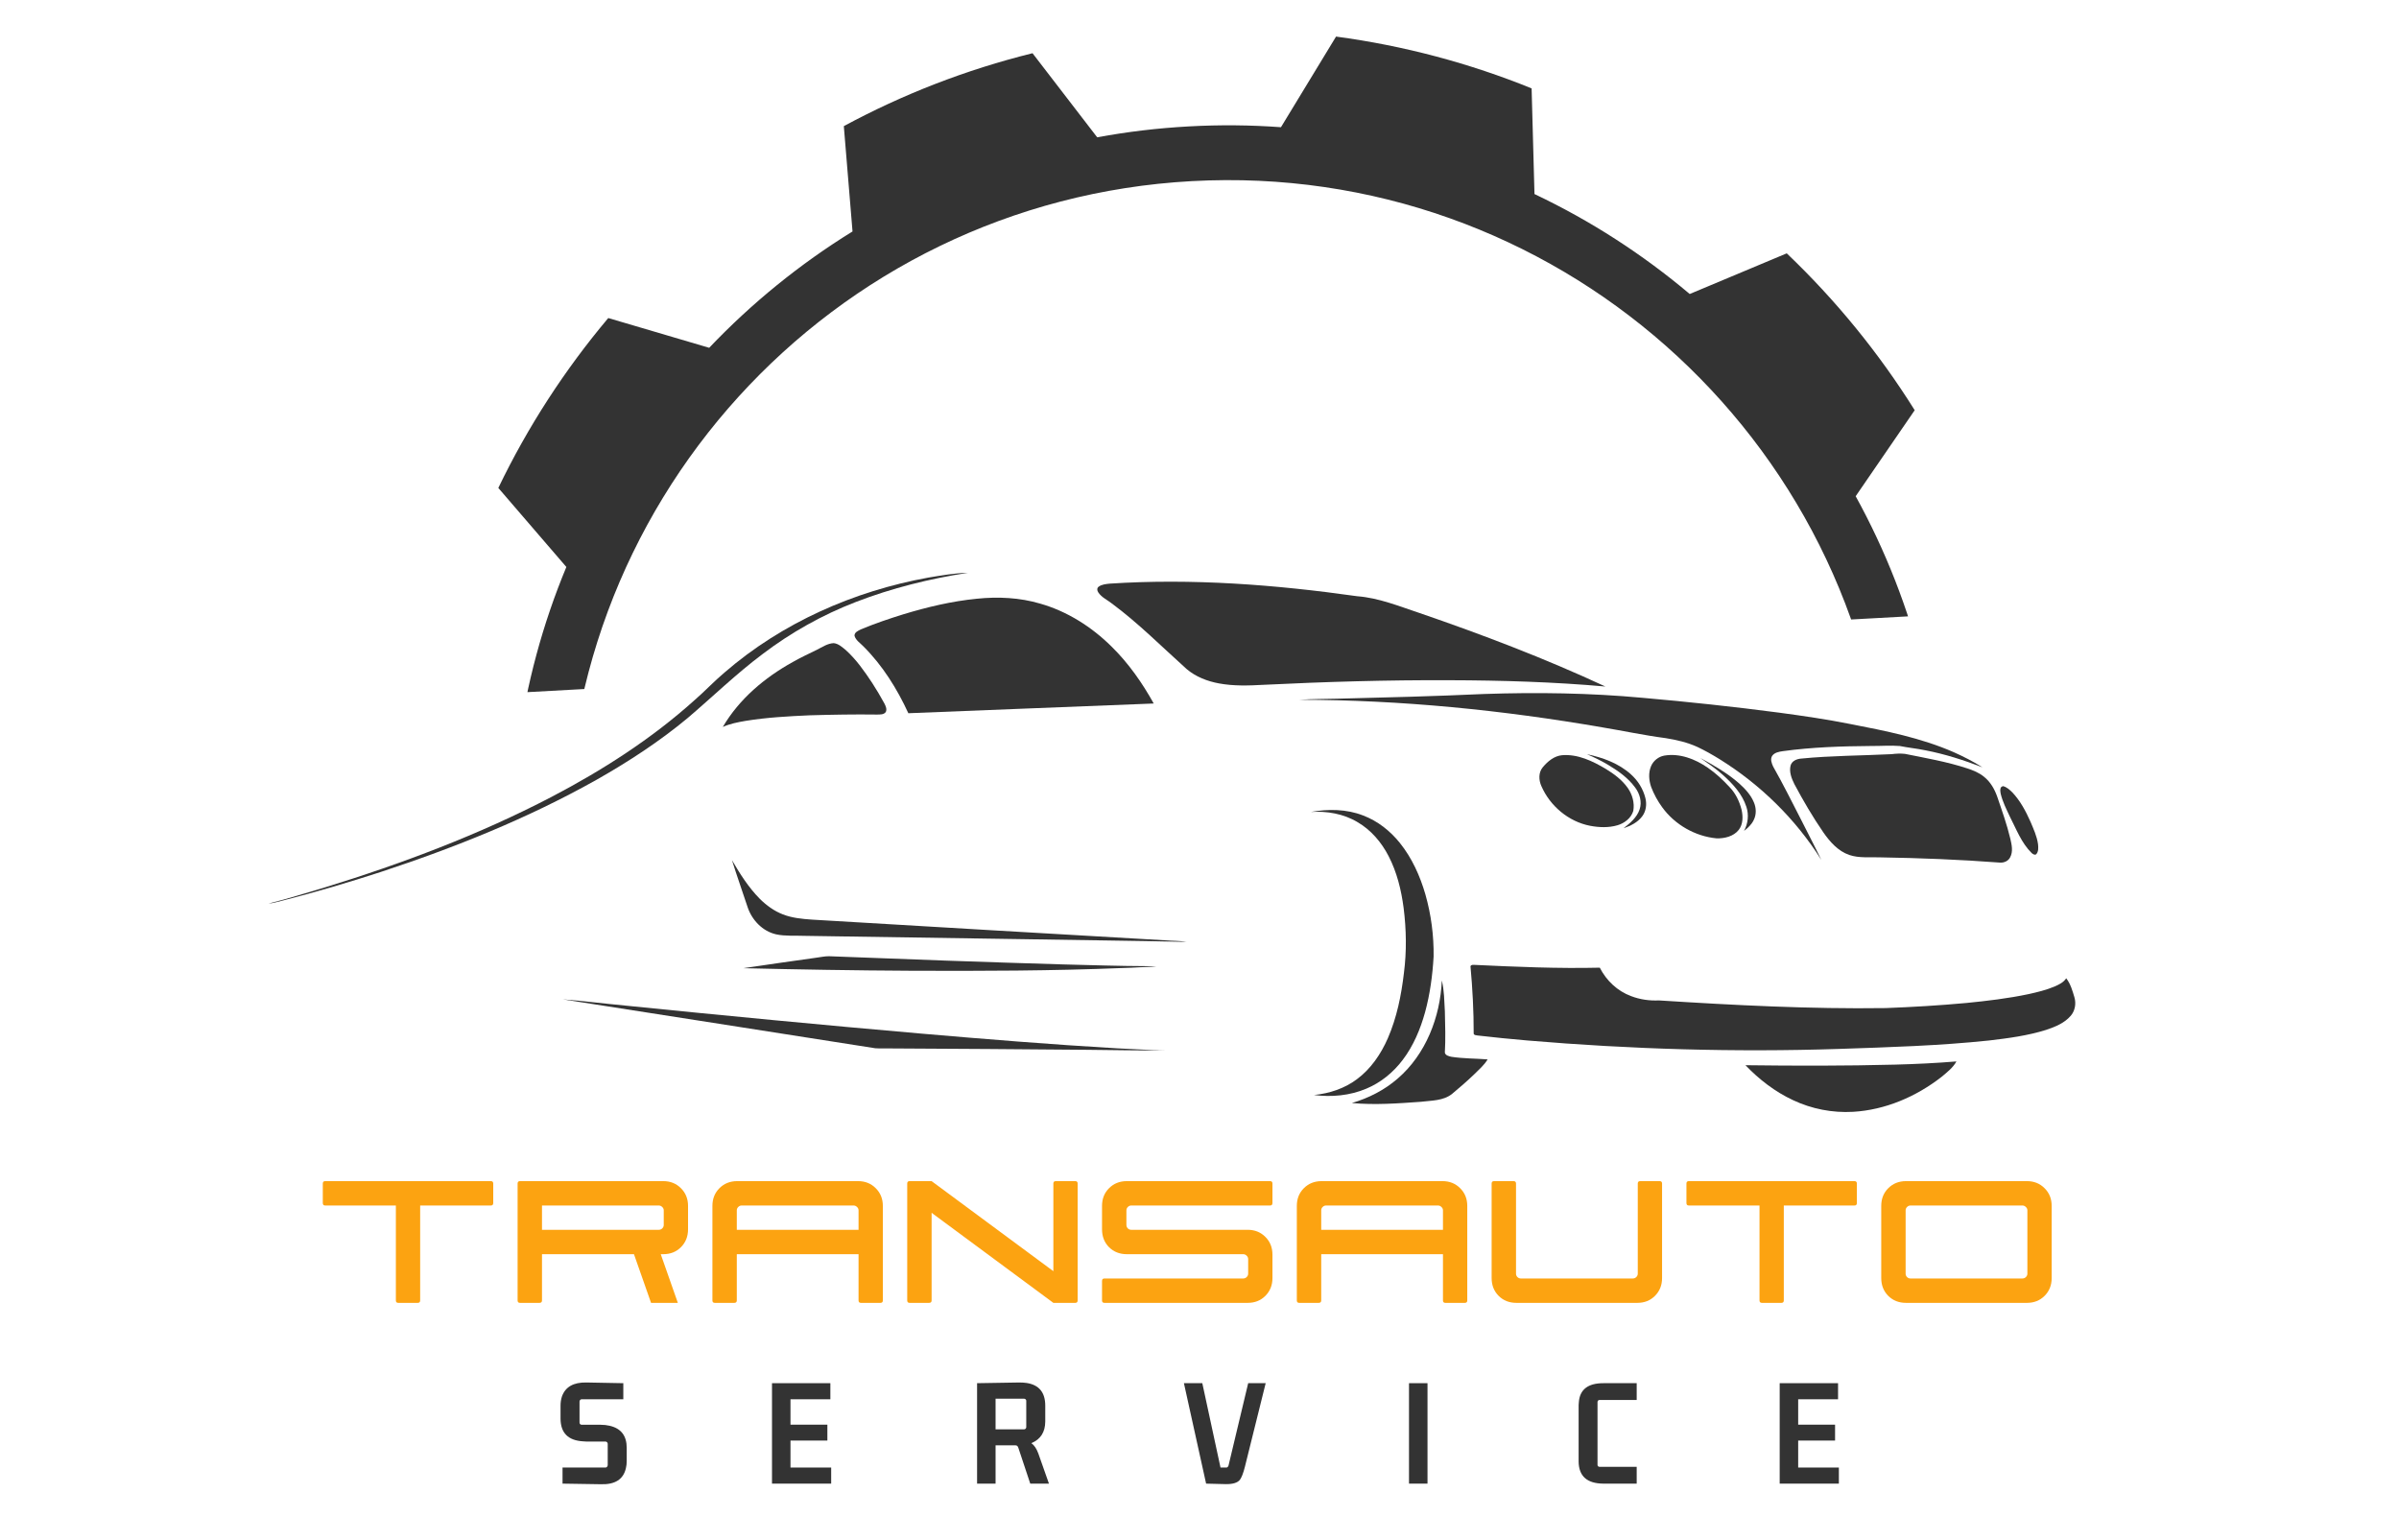 <svg xmlns="http://www.w3.org/2000/svg" xmlns:xlink="http://www.w3.org/1999/xlink" width="500" zoomAndPan="magnify" viewBox="0 0 375 240.75" height="321" preserveAspectRatio="xMidYMid meet" version="1.0"><defs><g/><clipPath id="937d940412"><path d="M 65 5 L 317 5 L 317 110 L 65 110 Z M 65 5 " clip-rule="nonzero"/></clipPath><clipPath id="2b3d168430"><path d="M 58.785 13.844 L 311.465 -0.027 L 316.703 95.344 L 64.02 109.215 Z M 58.785 13.844 " clip-rule="nonzero"/></clipPath><clipPath id="eaa6b6bcb5"><path d="M 58.785 13.844 L 311.465 -0.027 L 316.703 95.344 L 64.02 109.215 Z M 58.785 13.844 " clip-rule="nonzero"/></clipPath><clipPath id="23430197bf"><path d="M 58.785 13.844 L 311.465 -0.027 L 325.281 251.672 L 72.602 265.539 Z M 58.785 13.844 " clip-rule="nonzero"/></clipPath><clipPath id="27df823256"><path d="M 41.855 89.551 L 152 89.551 L 152 142 L 41.855 142 Z M 41.855 89.551 " clip-rule="nonzero"/></clipPath><clipPath id="83dd355a61"><path d="M 229 150 L 324.457 150 L 324.457 165 L 229 165 Z M 229 150 " clip-rule="nonzero"/></clipPath></defs><g clip-path="url(#937d940412)"><g clip-path="url(#2b3d168430)"><g clip-path="url(#eaa6b6bcb5)"><g clip-path="url(#23430197bf)"><path fill="#333333" d="M 318.266 124.16 C 317.969 118.812 317.348 113.555 316.418 108.418 L 300.656 104.703 C 298.297 95.094 294.707 85.996 290.07 77.574 L 299.297 64.129 C 293.66 55.117 286.926 46.883 279.297 39.605 L 264.129 45.961 C 256.777 39.758 248.625 34.492 239.863 30.336 L 239.414 13.816 C 229.742 9.895 219.488 7.141 208.844 5.719 L 200.234 19.887 C 195.5 19.543 190.688 19.492 185.82 19.762 C 180.957 20.027 176.18 20.602 171.508 21.465 L 161.398 8.32 C 150.977 10.902 141.086 14.758 131.902 19.719 L 133.262 36.184 C 125.008 41.277 117.484 47.406 110.855 54.371 L 95.082 49.719 C 88.293 57.785 82.5 66.707 77.895 76.281 L 88.531 88.637 C 84.84 97.512 82.266 106.949 80.973 116.762 L 65.715 122.18 C 65.352 127.387 65.309 132.68 65.602 138.027 C 65.633 138.586 65.672 139.145 65.711 139.703 C 65.734 140.262 65.754 140.82 65.785 141.379 C 66.078 146.727 66.703 151.984 67.633 157.121 L 83.391 160.836 C 85.754 170.445 89.34 179.543 93.98 187.965 L 84.754 201.41 C 90.387 210.422 97.125 218.656 104.754 225.934 L 119.922 219.578 C 127.273 225.781 135.422 231.047 144.188 235.203 L 144.633 251.723 C 154.305 255.645 164.562 258.398 175.207 259.82 L 183.812 245.652 C 188.551 245.996 193.363 246.047 198.227 245.777 C 203.094 245.512 207.871 244.938 212.543 244.074 L 222.652 257.219 C 233.074 254.637 242.965 250.781 252.148 245.82 L 250.785 229.355 C 259.043 224.262 266.566 218.133 273.195 211.168 L 288.969 215.82 C 295.754 207.754 301.551 198.832 306.156 189.258 L 295.52 176.902 C 299.211 168.027 301.781 158.59 303.074 148.777 L 318.336 143.359 C 318.695 138.152 318.738 132.859 318.445 127.512 C 318.414 126.953 318.375 126.395 318.336 125.836 C 318.316 125.277 318.293 124.719 318.266 124.16 Z M 197.758 237.223 C 141.262 240.324 92.871 197.453 88.977 141.199 C 89 141.195 89.02 141.191 89.039 141.188 C 88.957 140.277 88.898 139.355 88.836 138.434 C 88.797 137.512 88.754 136.59 88.734 135.676 C 88.715 135.672 88.695 135.672 88.676 135.668 C 86.387 79.328 129.793 31.418 186.293 28.316 C 242.789 25.215 291.176 68.086 295.07 124.34 C 295.051 124.344 295.031 124.348 295.012 124.352 C 295.094 125.262 295.152 126.184 295.215 127.105 C 295.254 128.027 295.297 128.949 295.312 129.863 C 295.336 129.867 295.355 129.867 295.375 129.871 C 297.66 186.211 254.258 234.121 197.758 237.223 Z M 197.758 237.223 " fill-opacity="1" fill-rule="nonzero"/></g></g></g></g><g clip-path="url(#27df823256)"><path fill="#333333" d="M 145.125 90.293 C 147.164 89.961 149.211 89.582 151.281 89.551 C 145.312 90.473 139.406 91.934 133.766 94.113 C 128.566 96.121 123.652 98.867 119.215 102.242 C 115.086 105.332 111.387 108.938 107.465 112.273 C 103.047 115.941 98.219 119.086 93.23 121.914 C 82.531 127.922 71.09 132.512 59.449 136.34 C 54.43 137.965 49.367 139.473 44.25 140.77 C 43.496 140.938 42.754 141.199 41.98 141.25 C 44.895 140.535 47.762 139.621 50.645 138.773 C 62.844 135.02 74.848 130.5 86.18 124.598 C 94.176 120.414 101.848 115.504 108.57 109.453 C 110.172 108.066 111.617 106.512 113.242 105.145 C 122.227 97.359 133.473 92.402 145.125 90.293 Z M 145.125 90.293 " fill-opacity="1" fill-rule="nonzero"/></g><path fill="#333333" d="M 173.426 91.242 C 186.363 90.395 199.352 91.398 212.168 93.211 C 215.52 93.469 218.648 94.754 221.801 95.801 C 231.688 99.191 241.469 102.922 250.949 107.324 C 242.852 106.602 234.715 106.363 226.59 106.34 C 216.875 106.297 207.16 106.582 197.461 107.059 C 195.152 107.188 192.816 107.262 190.531 106.836 C 188.719 106.5 186.93 105.809 185.508 104.609 C 181.648 101.145 177.98 97.449 173.812 94.352 C 173.09 93.781 172.191 93.395 171.676 92.605 C 171.477 92.344 171.441 91.91 171.746 91.711 C 172.227 91.359 172.848 91.312 173.426 91.242 Z M 173.426 91.242 " fill-opacity="1" fill-rule="nonzero"/><path fill="#333333" d="M 152.711 93.598 C 156.012 93.258 159.398 93.418 162.594 94.363 C 166.848 95.574 170.684 98.023 173.805 101.129 C 176.43 103.719 178.559 106.766 180.344 109.98 C 167.559 110.5 154.773 110.973 141.988 111.5 C 140.23 107.676 137.961 104.035 134.969 101.055 C 134.477 100.535 133.797 100.125 133.574 99.406 C 133.539 98.84 134.16 98.598 134.582 98.387 C 136.742 97.48 138.965 96.73 141.203 96.035 C 144.957 94.895 148.797 93.98 152.711 93.598 Z M 152.711 93.598 " fill-opacity="1" fill-rule="nonzero"/><path fill="#333333" d="M 127.691 101.582 C 128.531 101.164 129.355 100.582 130.324 100.543 C 131.07 100.621 131.641 101.172 132.199 101.617 C 133.844 103.098 135.117 104.926 136.332 106.758 C 137.004 107.805 137.648 108.871 138.238 109.965 C 138.441 110.363 138.672 110.848 138.469 111.293 C 138.172 111.746 137.562 111.695 137.086 111.707 C 133.582 111.66 130.078 111.723 126.574 111.824 C 123.223 111.973 119.859 112.156 116.543 112.695 C 115.336 112.906 114.109 113.133 112.988 113.645 C 115.543 109.281 119.531 105.926 123.918 103.496 C 125.141 102.797 126.426 102.203 127.691 101.582 Z M 127.691 101.582 " fill-opacity="1" fill-rule="nonzero"/><path fill="#333333" d="M 209.016 109.23 C 216.676 109.043 224.336 108.844 231.988 108.492 C 240.25 108.211 248.531 108.328 256.762 109.09 C 263.883 109.715 270.992 110.473 278.078 111.406 C 281.816 111.91 285.547 112.449 289.246 113.191 C 294.727 114.254 300.266 115.34 305.406 117.594 C 306.949 118.281 308.461 119.055 309.895 119.957 C 306.977 118.832 303.984 117.871 300.914 117.285 C 299.605 117.016 298.277 116.887 296.969 116.625 C 295.488 116.504 293.996 116.637 292.512 116.621 C 287.895 116.656 283.262 116.801 278.68 117.43 C 278.082 117.523 277.391 117.633 277.016 118.164 C 276.688 118.688 276.938 119.328 277.172 119.84 C 278.762 122.637 280.184 125.527 281.66 128.387 C 282.668 130.402 283.723 132.398 284.699 134.43 C 280.688 128.039 275.156 122.625 268.746 118.652 C 267.648 117.977 266.531 117.34 265.367 116.789 C 263.781 116.059 262.07 115.664 260.355 115.391 C 257.059 114.965 253.805 114.262 250.523 113.719 C 234.883 111.008 219.027 109.418 203.148 109.395 C 205.102 109.258 207.059 109.285 209.016 109.23 Z M 209.016 109.23 " fill-opacity="1" fill-rule="nonzero"/><path fill="#333333" d="M 248.059 117.906 C 250.535 118.426 253.031 119.328 254.938 121.055 C 256.039 122.035 256.852 123.344 257.203 124.777 C 257.438 125.723 257.312 126.781 256.73 127.578 C 256.023 128.551 254.898 129.113 253.781 129.477 C 254.805 128.695 255.859 127.812 256.289 126.555 C 256.703 125.375 256.316 124.078 255.594 123.109 C 254.469 121.57 252.871 120.461 251.254 119.5 C 250.223 118.898 249.156 118.371 248.059 117.906 Z M 248.059 117.906 " fill-opacity="1" fill-rule="nonzero"/><path fill="#333333" d="M 295.691 117.898 C 296.379 117.812 297.074 117.777 297.77 117.852 C 301.035 118.512 304.344 119.082 307.52 120.125 C 308.449 120.434 309.379 120.805 310.137 121.438 C 311.148 122.238 311.797 123.398 312.215 124.602 C 312.949 126.754 313.715 128.902 314.246 131.121 C 314.461 132.066 314.707 133.121 314.215 134.027 C 313.93 134.605 313.258 134.895 312.633 134.852 C 306.391 134.379 300.125 134.133 293.863 134.031 C 292.262 133.965 290.605 134.184 289.059 133.652 C 287.324 133.055 286.059 131.617 285.035 130.156 C 283.359 127.723 281.867 125.168 280.477 122.562 C 280.047 121.684 279.645 120.672 279.895 119.684 C 280.09 118.957 280.867 118.637 281.555 118.59 C 286.254 118.125 290.98 118.133 295.691 117.898 Z M 295.691 117.898 " fill-opacity="1" fill-rule="nonzero"/><path fill="#333333" d="M 244.184 118.062 C 246.629 117.867 248.941 118.973 250.988 120.191 C 252.297 120.988 253.562 121.926 254.449 123.191 C 255.168 124.223 255.535 125.531 255.305 126.781 C 254.965 127.906 253.938 128.684 252.848 129.012 C 251.453 129.422 249.961 129.363 248.543 129.094 C 245.199 128.445 242.305 126.016 240.949 122.91 C 240.527 121.977 240.465 120.805 241.137 119.973 C 241.906 119.043 242.934 118.172 244.184 118.062 Z M 244.184 118.062 " fill-opacity="1" fill-rule="nonzero"/><path fill="#333333" d="M 260.145 118.125 C 262.566 117.715 264.992 118.664 266.957 120.023 C 268.215 120.883 269.328 121.934 270.359 123.051 C 271.301 124.02 271.902 125.285 272.234 126.586 C 272.469 127.633 272.48 128.848 271.793 129.734 C 270.984 130.762 269.582 131.09 268.336 131.062 C 264.984 130.746 261.809 128.93 259.832 126.207 C 259.113 125.23 258.531 124.152 258.098 123.02 C 257.742 121.98 257.648 120.801 258.086 119.773 C 258.445 118.926 259.242 118.289 260.145 118.125 Z M 260.145 118.125 " fill-opacity="1" fill-rule="nonzero"/><path fill="#333333" d="M 265.762 118.488 C 267.895 119.648 270.027 120.863 271.855 122.473 C 272.781 123.309 273.664 124.246 274.152 125.414 C 274.531 126.285 274.574 127.328 274.137 128.188 C 273.809 128.891 273.223 129.426 272.617 129.895 C 273.246 128.754 273.398 127.367 272.984 126.129 C 272.344 124.148 270.887 122.57 269.375 121.199 C 268.258 120.18 266.996 119.348 265.762 118.488 Z M 265.762 118.488 " fill-opacity="1" fill-rule="nonzero"/><path fill="#333333" d="M 312.84 123.023 C 312.898 122.992 313.02 122.926 313.082 122.895 C 313.672 123.02 314.133 123.465 314.559 123.875 C 315.797 125.188 316.656 126.801 317.387 128.441 C 317.867 129.582 318.402 130.727 318.574 131.969 C 318.625 132.5 318.676 133.133 318.281 133.555 C 318.035 133.715 317.762 133.512 317.578 133.355 C 315.969 131.77 315.168 129.594 314.152 127.621 C 313.617 126.477 313.039 125.336 312.742 124.102 C 312.688 123.75 312.582 123.32 312.84 123.023 Z M 312.84 123.023 " fill-opacity="1" fill-rule="nonzero"/><path fill="#333333" d="M 204.902 126.934 C 207.609 126.449 210.473 126.469 213.062 127.48 C 215.34 128.336 217.305 129.891 218.82 131.777 C 220.707 134.125 221.969 136.926 222.805 139.805 C 223.707 142.965 224.141 146.262 224.094 149.551 C 223.926 152.477 223.535 155.406 222.762 158.238 C 222.027 160.895 220.938 163.492 219.262 165.699 C 217.793 167.648 215.836 169.254 213.57 170.195 C 211.008 171.281 208.141 171.539 205.395 171.184 C 207.785 170.949 210.152 170.176 212.09 168.727 C 214.285 167.105 215.863 164.777 216.945 162.301 C 218.344 159.078 219.047 155.598 219.453 152.121 C 219.895 148.738 219.832 145.301 219.406 141.922 C 219.039 139.133 218.359 136.348 217.059 133.836 C 215.945 131.676 214.309 129.746 212.195 128.52 C 210.012 127.211 207.418 126.773 204.902 126.934 Z M 204.902 126.934 " fill-opacity="1" fill-rule="nonzero"/><path fill="#333333" d="M 114.414 134.461 C 115.668 136.617 117.02 138.75 118.785 140.531 C 119.816 141.547 121.012 142.422 122.371 142.945 C 123.801 143.508 125.348 143.652 126.867 143.762 C 145.289 144.879 163.711 145.926 182.133 147 C 183.25 147.105 184.379 147.051 185.488 147.246 C 176.762 147.051 168.031 146.969 159.305 146.812 C 148.094 146.652 136.887 146.461 125.676 146.301 C 124.227 146.238 122.75 146.375 121.32 146.066 C 119.18 145.586 117.508 143.805 116.844 141.758 C 116.043 139.32 115.176 136.906 114.414 134.461 Z M 114.414 134.461 " fill-opacity="1" fill-rule="nonzero"/><path fill="#333333" d="M 127.625 149.715 C 128.273 149.637 128.918 149.484 129.574 149.488 C 141.734 149.969 153.902 150.406 166.07 150.766 C 170.477 150.875 174.883 151.023 179.293 151.039 C 179.785 151.047 180.277 151.094 180.766 151.16 C 179.02 151.113 177.273 151.305 175.527 151.328 C 164.473 151.777 153.402 151.805 142.34 151.758 C 133.621 151.715 124.902 151.562 116.188 151.359 C 119.996 150.777 123.812 150.266 127.625 149.715 Z M 127.625 149.715 " fill-opacity="1" fill-rule="nonzero"/><g clip-path="url(#83dd355a61)"><path fill="#333333" d="M 229.859 151.059 C 229.961 150.793 230.254 150.84 230.48 150.84 C 237.008 151.148 243.539 151.43 250.07 151.277 C 251.094 153.293 252.84 154.949 254.973 155.727 C 256.352 156.258 257.844 156.465 259.32 156.398 C 271.113 157.145 282.934 157.762 294.754 157.594 C 298.965 157.434 303.172 157.184 307.367 156.797 C 310.629 156.473 313.891 156.09 317.102 155.41 C 318.48 155.105 319.863 154.77 321.172 154.219 C 321.852 153.918 322.566 153.582 322.98 152.934 C 323.656 153.801 323.957 154.879 324.266 155.914 C 324.551 156.895 324.363 158.016 323.688 158.797 C 322.711 159.941 321.266 160.52 319.875 160.992 C 316.977 161.906 313.949 162.305 310.938 162.66 C 303.125 163.484 295.266 163.715 287.418 163.98 C 271.184 164.512 254.926 164.031 238.746 162.66 C 236.137 162.426 233.531 162.184 230.93 161.875 C 230.727 161.82 230.395 161.852 230.359 161.574 C 230.367 158.066 230.18 154.551 229.859 151.059 Z M 229.859 151.059 " fill-opacity="1" fill-rule="nonzero"/></g><path fill="#333333" d="M 218.477 168.617 C 222.875 164.828 225.133 158.996 225.379 153.281 C 225.77 154.859 225.754 156.504 225.855 158.117 C 225.906 160.266 225.977 162.418 225.852 164.562 C 225.945 165.004 226.496 165.125 226.879 165.211 C 228.75 165.496 230.652 165.469 232.539 165.617 C 232.008 166.504 231.207 167.184 230.484 167.906 C 229.363 168.98 228.195 170.008 226.996 170.996 C 225.625 172.113 223.742 172.035 222.078 172.246 C 218.5 172.5 214.895 172.77 211.312 172.438 C 213.93 171.676 216.41 170.41 218.477 168.617 Z M 218.477 168.617 " fill-opacity="1" fill-rule="nonzero"/><path fill="#333333" d="M 87.965 156.23 C 91.277 156.488 94.578 156.91 97.891 157.219 C 113.199 158.762 128.516 160.238 143.844 161.57 C 154.098 162.453 164.355 163.293 174.629 163.887 C 177.148 163.988 179.668 164.18 182.191 164.199 C 178.117 164.258 174.047 164.145 169.977 164.117 C 159.664 164.031 149.352 163.945 139.039 163.902 C 138.297 163.887 137.559 163.926 136.824 163.875 C 120.535 161.34 104.254 158.75 87.965 156.23 Z M 87.965 156.23 " fill-opacity="1" fill-rule="nonzero"/><path fill="#333333" d="M 296.262 166.434 C 299.453 166.348 302.641 166.199 305.82 165.934 C 305.273 166.93 304.344 167.637 303.488 168.355 C 299.531 171.441 294.695 173.523 289.656 173.812 C 286.441 173.996 283.188 173.363 280.277 171.988 C 277.469 170.68 274.98 168.754 272.84 166.527 C 280.645 166.625 288.453 166.641 296.262 166.434 Z M 296.262 166.434 " fill-opacity="1" fill-rule="nonzero"/><g fill="#fca311" fill-opacity="1"><g transform="translate(50.459, 203.678)"><g><path d="M 11.797 0 C 11.547 0 11.422 -0.125 11.422 -0.375 L 11.422 -15.219 L 0.375 -15.219 C 0.125 -15.219 0 -15.348 0 -15.609 L 0 -18.656 C 0 -18.906 0.125 -19.031 0.375 -19.031 L 26.266 -19.031 C 26.516 -19.031 26.641 -18.906 26.641 -18.656 L 26.641 -15.609 C 26.641 -15.348 26.516 -15.219 26.266 -15.219 L 15.219 -15.219 L 15.219 -0.375 C 15.219 -0.125 15.094 0 14.844 0 Z M 11.797 0 "/></g></g></g><g fill="#fca311" fill-opacity="1"><g transform="translate(80.91, 203.678)"><g><path d="M 0.375 0 C 0.125 0 0 -0.125 0 -0.375 L 0 -18.656 C 0 -18.906 0.125 -19.031 0.375 -19.031 L 22.766 -19.031 C 23.879 -19.031 24.801 -18.66 25.531 -17.922 C 26.27 -17.191 26.641 -16.27 26.641 -15.156 L 26.641 -11.5 C 26.641 -10.375 26.27 -9.441 25.531 -8.703 C 24.801 -7.973 23.879 -7.609 22.766 -7.609 L 22.375 -7.609 L 25.047 0 L 20.859 0 L 18.188 -7.609 L 3.812 -7.609 L 3.812 -0.375 C 3.812 -0.125 3.68 0 3.422 0 Z M 3.812 -11.422 L 22.078 -11.422 C 22.273 -11.422 22.453 -11.492 22.609 -11.641 C 22.766 -11.797 22.844 -11.977 22.844 -12.188 L 22.844 -14.469 C 22.844 -14.664 22.766 -14.836 22.609 -14.984 C 22.453 -15.141 22.273 -15.219 22.078 -15.219 L 3.812 -15.219 Z M 3.812 -11.422 "/></g></g></g><g fill="#fca311" fill-opacity="1"><g transform="translate(111.361, 203.678)"><g><path d="M 0.375 0 C 0.125 0 0 -0.125 0 -0.375 L 0 -15.156 C 0 -16.27 0.363 -17.191 1.094 -17.922 C 1.832 -18.66 2.758 -19.031 3.875 -19.031 L 22.766 -19.031 C 23.879 -19.031 24.801 -18.66 25.531 -17.922 C 26.27 -17.191 26.641 -16.27 26.641 -15.156 L 26.641 -0.375 C 26.641 -0.125 26.516 0 26.266 0 L 23.219 0 C 22.969 0 22.844 -0.125 22.844 -0.375 L 22.844 -7.609 L 3.812 -7.609 L 3.812 -0.375 C 3.812 -0.125 3.68 0 3.422 0 Z M 3.812 -11.422 L 22.844 -11.422 L 22.844 -14.469 C 22.844 -14.664 22.766 -14.836 22.609 -14.984 C 22.453 -15.141 22.273 -15.219 22.078 -15.219 L 4.562 -15.219 C 4.363 -15.219 4.188 -15.141 4.031 -14.984 C 3.883 -14.836 3.812 -14.664 3.812 -14.469 Z M 3.812 -11.422 "/></g></g></g><g fill="#fca311" fill-opacity="1"><g transform="translate(141.812, 203.678)"><g><path d="M 26.266 0 L 22.844 0 L 3.812 -14.078 L 3.812 -0.375 C 3.812 -0.125 3.68 0 3.422 0 L 0.375 0 C 0.125 0 0 -0.125 0 -0.375 L 0 -18.656 C 0 -18.906 0.125 -19.031 0.375 -19.031 L 3.812 -19.031 L 22.844 -4.953 L 22.844 -18.656 C 22.844 -18.906 22.969 -19.031 23.219 -19.031 L 26.266 -19.031 C 26.516 -19.031 26.641 -18.906 26.641 -18.656 L 26.641 -0.375 C 26.641 -0.125 26.516 0 26.266 0 Z M 26.266 0 "/></g></g></g><g fill="#fca311" fill-opacity="1"><g transform="translate(172.263, 203.678)"><g><path d="M 0.375 0 C 0.125 0 0 -0.125 0 -0.375 L 0 -3.422 C 0 -3.68 0.125 -3.812 0.375 -3.812 L 22.078 -3.812 C 22.273 -3.812 22.453 -3.883 22.609 -4.031 C 22.766 -4.188 22.844 -4.363 22.844 -4.562 L 22.844 -6.844 C 22.844 -7.051 22.766 -7.227 22.609 -7.375 C 22.453 -7.531 22.273 -7.609 22.078 -7.609 L 3.875 -7.609 C 2.758 -7.609 1.832 -7.973 1.094 -8.703 C 0.363 -9.441 0 -10.375 0 -11.5 L 0 -15.156 C 0 -16.27 0.363 -17.191 1.094 -17.922 C 1.832 -18.66 2.758 -19.031 3.875 -19.031 L 26.266 -19.031 C 26.516 -19.031 26.641 -18.906 26.641 -18.656 L 26.641 -15.609 C 26.641 -15.348 26.516 -15.219 26.266 -15.219 L 4.562 -15.219 C 4.363 -15.219 4.188 -15.141 4.031 -14.984 C 3.883 -14.836 3.812 -14.664 3.812 -14.469 L 3.812 -12.188 C 3.812 -11.977 3.883 -11.797 4.031 -11.641 C 4.188 -11.492 4.363 -11.422 4.562 -11.422 L 22.766 -11.422 C 23.879 -11.422 24.801 -11.051 25.531 -10.312 C 26.27 -9.582 26.641 -8.656 26.641 -7.531 L 26.641 -3.875 C 26.641 -2.758 26.27 -1.832 25.531 -1.094 C 24.801 -0.363 23.879 0 22.766 0 Z M 0.375 0 "/></g></g></g><g fill="#fca311" fill-opacity="1"><g transform="translate(202.714, 203.678)"><g><path d="M 0.375 0 C 0.125 0 0 -0.125 0 -0.375 L 0 -15.156 C 0 -16.27 0.363 -17.191 1.094 -17.922 C 1.832 -18.66 2.758 -19.031 3.875 -19.031 L 22.766 -19.031 C 23.879 -19.031 24.801 -18.66 25.531 -17.922 C 26.27 -17.191 26.641 -16.27 26.641 -15.156 L 26.641 -0.375 C 26.641 -0.125 26.516 0 26.266 0 L 23.219 0 C 22.969 0 22.844 -0.125 22.844 -0.375 L 22.844 -7.609 L 3.812 -7.609 L 3.812 -0.375 C 3.812 -0.125 3.68 0 3.422 0 Z M 3.812 -11.422 L 22.844 -11.422 L 22.844 -14.469 C 22.844 -14.664 22.766 -14.836 22.609 -14.984 C 22.453 -15.141 22.273 -15.219 22.078 -15.219 L 4.562 -15.219 C 4.363 -15.219 4.188 -15.141 4.031 -14.984 C 3.883 -14.836 3.812 -14.664 3.812 -14.469 Z M 3.812 -11.422 "/></g></g></g><g fill="#fca311" fill-opacity="1"><g transform="translate(233.165, 203.678)"><g><path d="M 3.875 0 C 2.758 0 1.832 -0.363 1.094 -1.094 C 0.363 -1.832 0 -2.758 0 -3.875 L 0 -18.656 C 0 -18.906 0.125 -19.031 0.375 -19.031 L 3.422 -19.031 C 3.68 -19.031 3.812 -18.906 3.812 -18.656 L 3.812 -4.562 C 3.812 -4.363 3.883 -4.188 4.031 -4.031 C 4.188 -3.883 4.363 -3.812 4.562 -3.812 L 22.078 -3.812 C 22.273 -3.812 22.453 -3.883 22.609 -4.031 C 22.766 -4.188 22.844 -4.363 22.844 -4.562 L 22.844 -18.656 C 22.844 -18.906 22.969 -19.031 23.219 -19.031 L 26.266 -19.031 C 26.516 -19.031 26.641 -18.906 26.641 -18.656 L 26.641 -3.875 C 26.641 -2.758 26.27 -1.832 25.531 -1.094 C 24.801 -0.363 23.879 0 22.766 0 Z M 3.875 0 "/></g></g></g><g fill="#fca311" fill-opacity="1"><g transform="translate(263.616, 203.678)"><g><path d="M 11.797 0 C 11.547 0 11.422 -0.125 11.422 -0.375 L 11.422 -15.219 L 0.375 -15.219 C 0.125 -15.219 0 -15.348 0 -15.609 L 0 -18.656 C 0 -18.906 0.125 -19.031 0.375 -19.031 L 26.266 -19.031 C 26.516 -19.031 26.641 -18.906 26.641 -18.656 L 26.641 -15.609 C 26.641 -15.348 26.516 -15.219 26.266 -15.219 L 15.219 -15.219 L 15.219 -0.375 C 15.219 -0.125 15.094 0 14.844 0 Z M 11.797 0 "/></g></g></g><g fill="#fca311" fill-opacity="1"><g transform="translate(294.067, 203.678)"><g><path d="M 3.875 0 C 2.758 0 1.832 -0.363 1.094 -1.094 C 0.363 -1.832 0 -2.758 0 -3.875 L 0 -15.156 C 0 -16.27 0.363 -17.191 1.094 -17.922 C 1.832 -18.66 2.758 -19.031 3.875 -19.031 L 22.766 -19.031 C 23.879 -19.031 24.801 -18.66 25.531 -17.922 C 26.27 -17.191 26.641 -16.27 26.641 -15.156 L 26.641 -3.875 C 26.641 -2.758 26.27 -1.832 25.531 -1.094 C 24.801 -0.363 23.879 0 22.766 0 Z M 4.562 -3.812 L 22.078 -3.812 C 22.273 -3.812 22.453 -3.883 22.609 -4.031 C 22.766 -4.188 22.844 -4.363 22.844 -4.562 L 22.844 -14.469 C 22.844 -14.664 22.766 -14.836 22.609 -14.984 C 22.453 -15.141 22.273 -15.219 22.078 -15.219 L 4.562 -15.219 C 4.363 -15.219 4.188 -15.141 4.031 -14.984 C 3.883 -14.836 3.812 -14.664 3.812 -14.469 L 3.812 -4.562 C 3.812 -4.363 3.883 -4.188 4.031 -4.031 C 4.188 -3.883 4.363 -3.812 4.562 -3.812 Z M 4.562 -3.812 "/></g></g></g><g fill="#333333" fill-opacity="1"><g transform="translate(86.777, 231.938)"><g><path d="M 4.125 -9.203 C 3.926 -9.234 3.82 -9.348 3.812 -9.547 L 3.812 -12.844 C 3.844 -13.051 3.945 -13.164 4.125 -13.188 L 10.656 -13.188 L 10.656 -15.703 L 4.891 -15.812 C 2.867 -15.852 1.594 -15.125 1.062 -13.625 C 0.914 -13.176 0.844 -12.691 0.844 -12.172 L 0.844 -10.188 C 0.844 -7.926 2.031 -6.734 4.406 -6.609 C 4.57 -6.586 4.727 -6.578 4.875 -6.578 L 7.891 -6.578 C 8.086 -6.547 8.195 -6.43 8.219 -6.234 L 8.219 -2.875 C 8.176 -2.656 8.066 -2.535 7.891 -2.516 L 1.156 -2.516 L 1.156 0 L 7.141 0.094 C 9.367 0.164 10.676 -0.672 11.062 -2.422 C 11.145 -2.766 11.188 -3.129 11.188 -3.516 L 11.188 -5.594 C 11.188 -7.488 10.297 -8.641 8.516 -9.047 C 8.078 -9.148 7.613 -9.203 7.125 -9.203 Z M 4.125 -9.203 "/></g></g></g><g fill="#333333" fill-opacity="1"><g transform="translate(118.987, 231.938)"><g><path d="M 10.938 0 L 10.938 -2.516 L 4.578 -2.516 L 4.578 -6.734 L 10.344 -6.734 L 10.344 -9.219 L 4.578 -9.219 L 4.578 -13.188 L 10.812 -13.188 L 10.812 -15.703 L 1.688 -15.703 L 1.688 0 Z M 10.938 0 "/></g></g></g><g fill="#333333" fill-opacity="1"><g transform="translate(150.951, 231.938)"><g><path d="M 4.672 0 L 4.672 -5.984 L 7.797 -5.984 C 7.973 -5.984 8.102 -5.895 8.188 -5.719 C 8.188 -5.688 8.195 -5.66 8.219 -5.641 L 10.094 0 L 13.016 0 L 11.359 -4.703 C 11.078 -5.473 10.711 -6.016 10.266 -6.328 C 11.703 -6.922 12.426 -8.047 12.438 -9.703 L 12.438 -12.188 C 12.438 -14.25 11.473 -15.43 9.547 -15.734 C 9.18 -15.785 8.801 -15.812 8.406 -15.812 L 1.781 -15.703 L 1.781 0 Z M 9.125 -13.281 C 9.344 -13.25 9.457 -13.141 9.469 -12.953 L 9.469 -8.812 C 9.438 -8.613 9.32 -8.504 9.125 -8.484 L 4.672 -8.484 L 4.672 -13.281 Z M 9.125 -13.281 "/></g></g></g><g fill="#333333" fill-opacity="1"><g transform="translate(184.892, 231.938)"><g><path d="M 9.703 -2.625 L 12.953 -15.703 L 10.219 -15.703 L 7.141 -2.812 C 7.066 -2.633 6.969 -2.535 6.844 -2.516 L 5.891 -2.516 L 3.047 -15.703 L 0.172 -15.703 L 3.641 0 L 6.75 0.078 C 7.82 0.086 8.547 -0.133 8.922 -0.594 C 9.191 -0.957 9.453 -1.633 9.703 -2.625 Z M 9.703 -2.625 "/></g></g></g><g fill="#333333" fill-opacity="1"><g transform="translate(218.265, 231.938)"><g><path d="M 4.875 0 L 4.875 -15.703 L 1.984 -15.703 L 1.984 0 Z M 4.875 0 "/></g></g></g><g fill="#333333" fill-opacity="1"><g transform="translate(245.357, 231.938)"><g><path d="M 10.484 -2.625 L 4.656 -2.625 C 4.469 -2.656 4.367 -2.754 4.359 -2.922 L 4.359 -12.781 C 4.391 -12.969 4.488 -13.066 4.656 -13.078 L 10.484 -13.078 L 10.484 -15.703 L 5.266 -15.703 C 2.859 -15.703 1.582 -14.707 1.438 -12.719 C 1.414 -12.562 1.406 -12.41 1.406 -12.266 L 1.406 -3.438 C 1.438 -1.164 2.723 -0.02 5.266 0 L 10.484 0 Z M 10.484 -2.625 "/></g></g></g><g fill="#333333" fill-opacity="1"><g transform="translate(276.504, 231.938)"><g><path d="M 10.938 0 L 10.938 -2.516 L 4.578 -2.516 L 4.578 -6.734 L 10.344 -6.734 L 10.344 -9.219 L 4.578 -9.219 L 4.578 -13.188 L 10.812 -13.188 L 10.812 -15.703 L 1.688 -15.703 L 1.688 0 Z M 10.938 0 "/></g></g></g></svg>